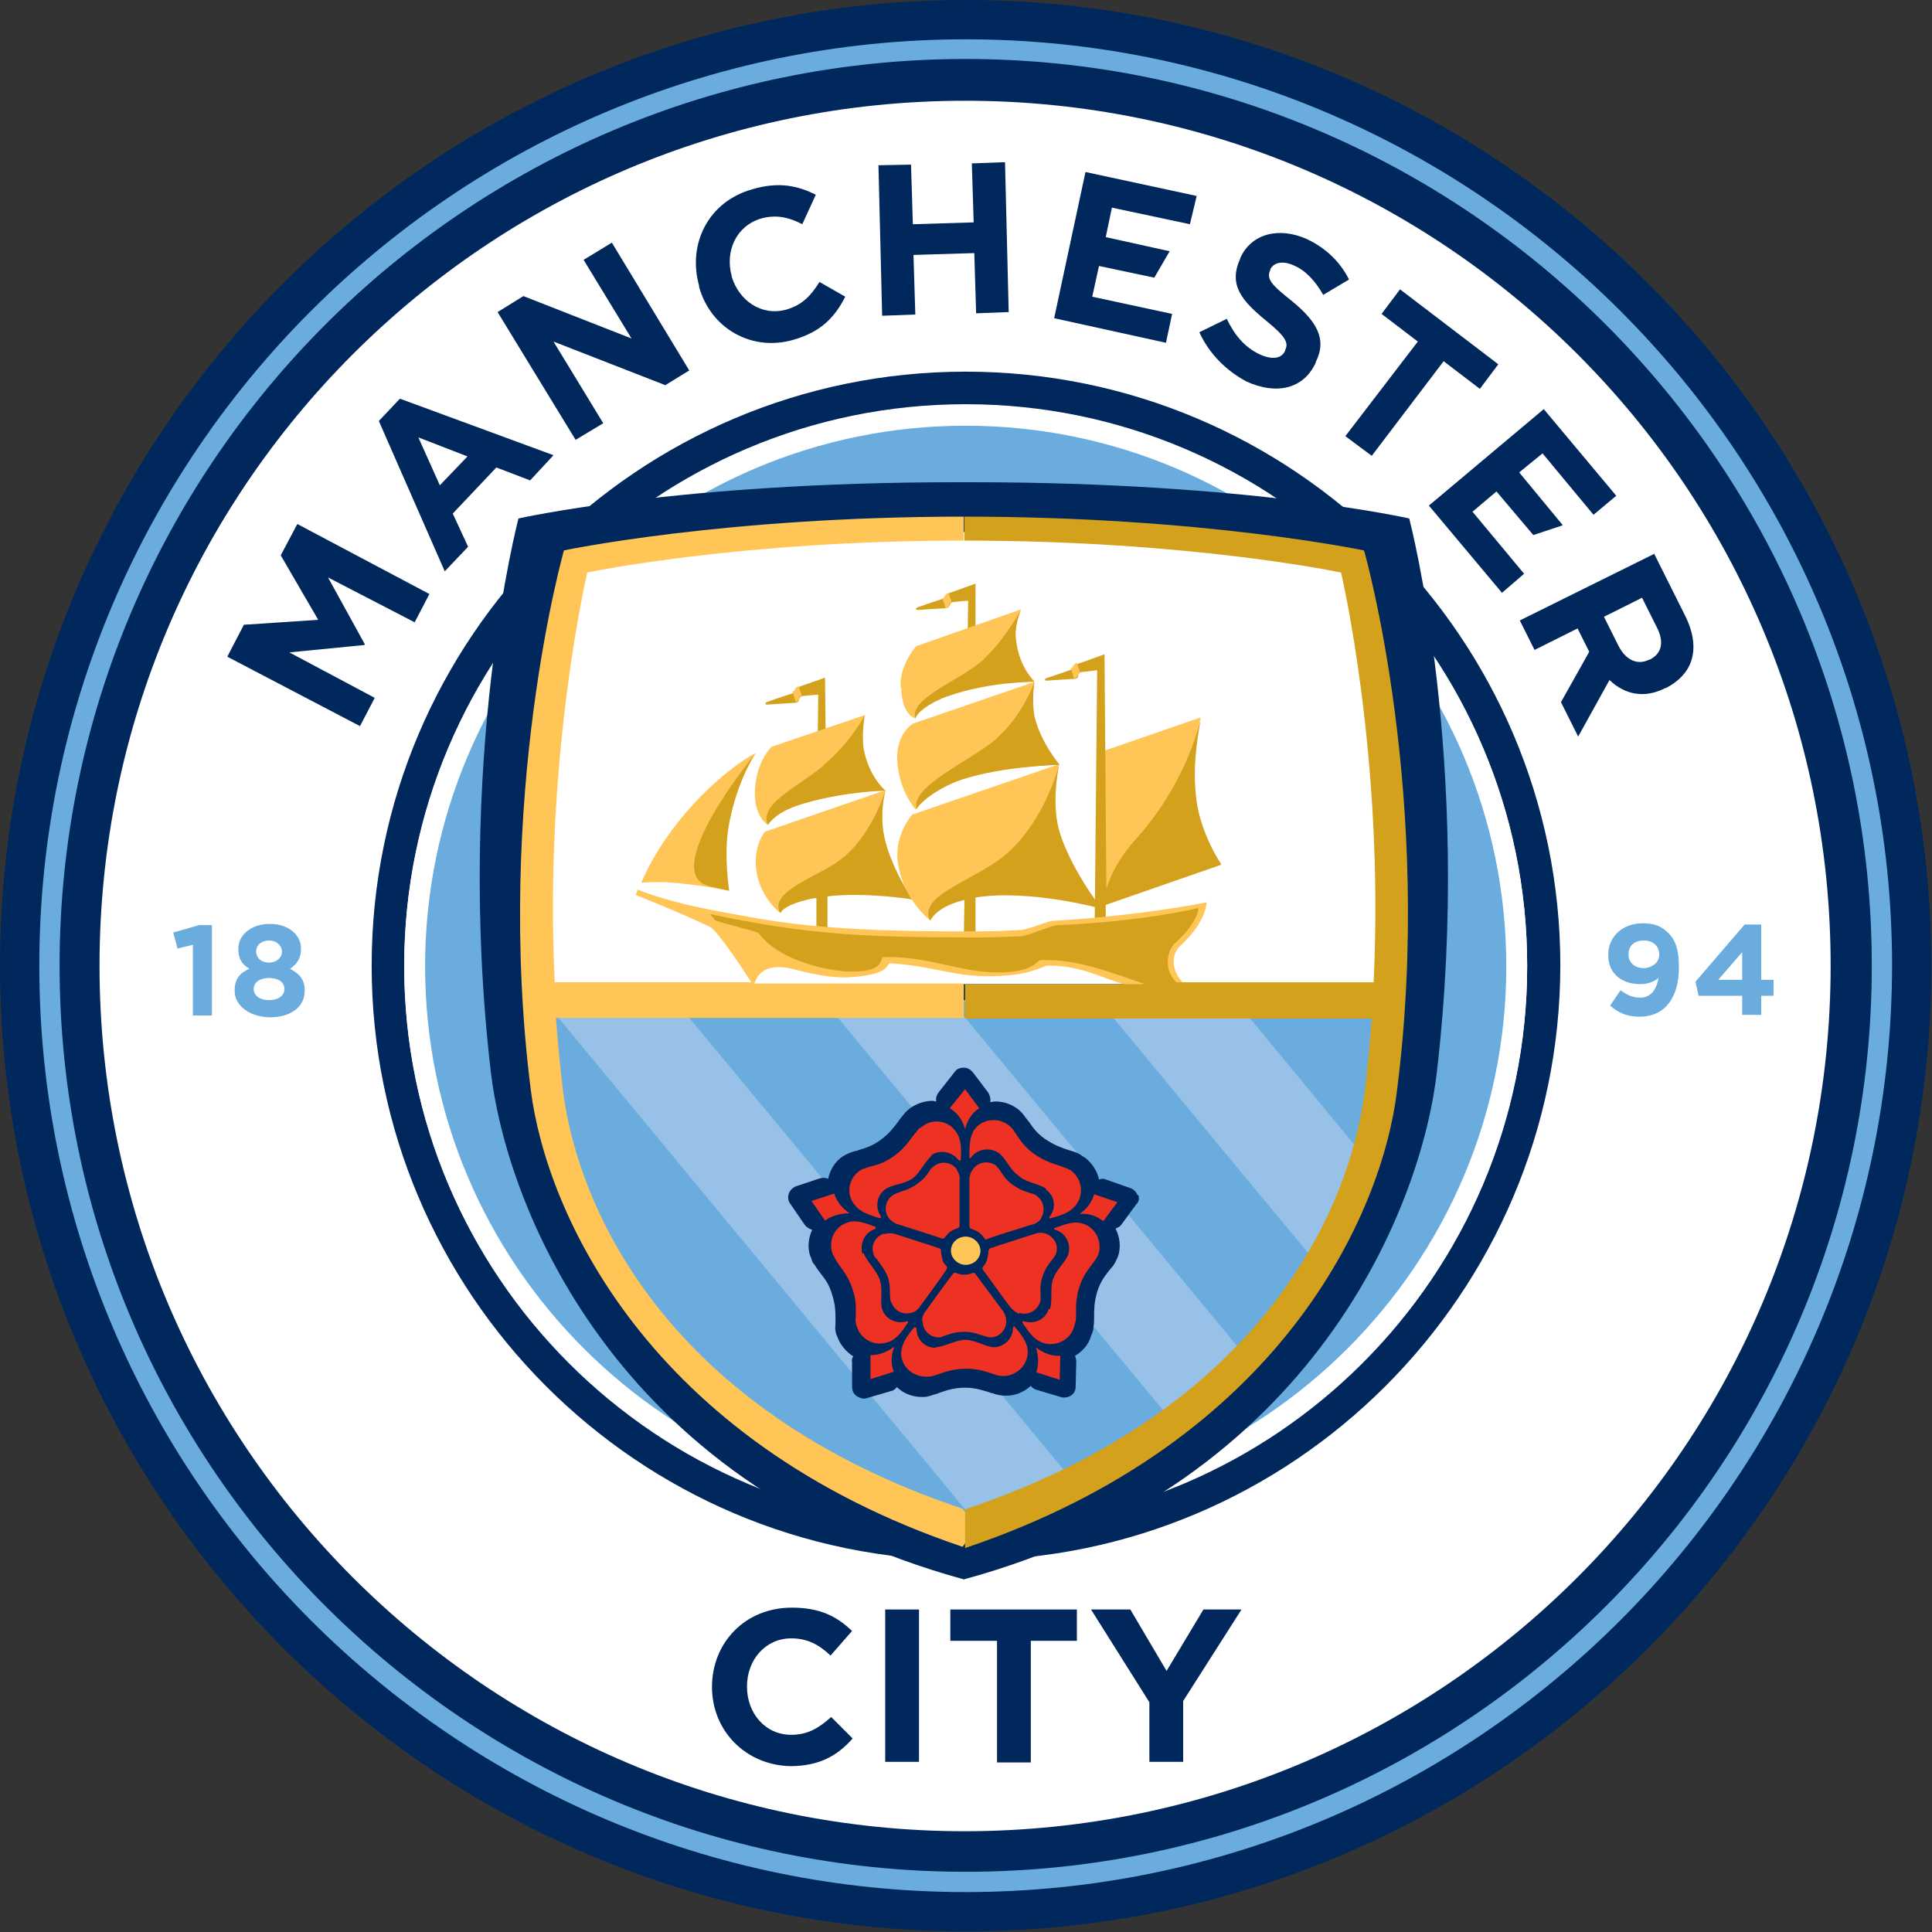 <?xml version="1.0" encoding="UTF-8"?>
<!DOCTYPE svg PUBLIC "-//W3C//DTD SVG 1.1//EN" "http://www.w3.org/Graphics/SVG/1.1/DTD/svg11.dtd">
<!-- Creator: CorelDRAW X5 -->
<svg xmlns="http://www.w3.org/2000/svg" xml:space="preserve" width="31.448mm" height="31.448mm" style="shape-rendering:geometricPrecision; text-rendering:geometricPrecision; image-rendering:optimizeQuality; fill-rule:evenodd; clip-rule:evenodd"
viewBox="0 0 3145 3145"
 xmlns:xlink="http://www.w3.org/1999/xlink"
 xmlns:svg="http://www.w3.org/2000/svg">
 <rect x="0" y="0" width="3145" height="3145" fill="#333333" stroke="none"/>
 <defs>
  <style type="text/css">
   <![CDATA[
    .fil3 {fill:#00285D}
    .fil4 {fill:#97C1E6}
    .fil10 {fill:#D4A11D}
    .fil9 {fill:#FFC657}
    .fil5 {fill:white}
    .fil0 {fill:#00285D;fill-rule:nonzero}
    .fil2 {fill:#6BACDF;fill-rule:nonzero}
    .fil8 {fill:#D4A11D;fill-rule:nonzero}
    .fil7 {fill:#ED3123;fill-rule:nonzero}
    .fil6 {fill:#FFC657;fill-rule:nonzero}
    .fil1 {fill:white;fill-rule:nonzero}
   ]]>
  </style>
 </defs>
 <g id="Layer_x0020_1">
 </g>
 <g id="__x0023_Layer_x0020_1">
  <path class="fil0" d="M1572 0c-867,0 -1572,706 -1572,1572 0,867 706,1572 1572,1572 867,0 1572,-706 1572,-1572 -1,-867 -706,-1572 -1572,-1572z"/>
  <path class="fil1" d="M2980 1572c0,-778 -630,-1408 -1409,-1408 -778,0 -1409,630 -1409,1408 0,778 631,1409 1409,1409 779,-1 1409,-631 1409,-1409z"/>
  <path class="fil2" d="M2469 1572c0,-495 -402,-897 -897,-897 -495,0 -897,402 -897,897 0,495 402,897 897,897 495,0 897,-402 897,-897z"/>
  <path class="fil0" d="M1572 2540c-534,0 -967,-435 -967,-968 0,-534 434,-967 967,-967 534,0 968,434 968,967 -1,534 -435,968 -968,968zm0 -1881l0 0c-504,0 -914,410 -914,914 0,504 410,914 914,914 504,0 914,-410 914,-914 0,-504 -410,-914 -914,-914z"/>
  <path class="fil2" d="M1572 3080c-831,0 -1508,-676 -1508,-1508 0,-831 676,-1508 1508,-1508 831,0 1508,676 1508,1508 -1,831 -676,1508 -1508,1508zm0 -2984l0 0c-814,0 -1475,662 -1475,1476 0,813 662,1475 1475,1475 813,0 1475,-662 1475,-1475 0,-814 -662,-1476 -1475,-1476z"/>
  <polygon class="fil2" points="314,1538 289,1544 282,1518 324,1506 345,1506 345,1653 314,1653 "/>
  <path class="fil2" d="M382 1612c0,-18 8,-28 24,-35 -12,-7 -18,-16 -18,-32l0 -1c0,-22 21,-40 51,-40 31,0 51,18 51,40l0 1c0,15 -7,25 -18,32 15,8 24,17 24,35l0 1c0,27 -24,43 -56,43 -32,0 -58,-18 -58,-43zm81 -2l0 0c0,-12 -11,-18 -25,-18 -15,0 -25,7 -25,18 0,10 9,18 25,18 16,0 25,-8 25,-18zm-4 -61l0 0c0,-9 -8,-18 -21,-18 -13,0 -21,8 -21,17l0 1c0,10 8,18 21,18 12,0 21,-8 21,-18z"/>
  <path class="fil2" d="M2700 1592c-8,6 -17,10 -30,10 -31,0 -52,-18 -52,-47l0 -1c0,-29 23,-51 56,-51 20,0 31,5 42,16 11,11 17,26 17,55l0 1c0,48 -22,80 -64,80 -22,0 -35,-7 -48,-18l17 -25c11,8 20,12 32,12 22,0 28,-21 30,-33zm1 -38l0 0c0,-13 -9,-23 -25,-23 -16,0 -25,9 -25,22l0 1c0,13 10,22 25,22 15,-1 25,-10 25,-22z"/>
  <path class="fil2" d="M2836 1621l-71 0 -5 -23 80 -93 27 0 0 90 20 0 0 26 -20 0 0 31 -31 0 0 -31 1 0zm0 -26l0 0 0 -45 -39 45 39 0z"/>
  <path class="fil1" d="M1572 2486c-504,0 -914,-410 -914,-914 0,-504 410,-914 914,-914 504,0 914,410 914,914 0,504 -410,914 -914,914zm0 -1793l0 0c-485,0 -880,395 -880,880 0,485 395,880 880,880 485,0 880,-395 880,-880 0,-485 -395,-880 -880,-880z"/>
  <path class="fil3" d="M1555 785c-451,0 -711,59 -711,59 0,0 -104,395 -45,901 25,213 197,669 770,826 573,-156 746,-613 770,-826 59,-507 -45,-901 -45,-901 0,0 -260,-59 -711,-59l-29 0z"/>
  <path class="fil4" d="M2261 1628c-5,154 -29,613 -692,865 -657,-246 -692,-721 -692,-865l1384 0z"/>
  <path class="fil5" d="M2241 1603c18,-381 -47,-689 -47,-689 0,0 -247,-48 -624,-48 -378,0 -629,52 -629,52 0,0 -68,310 -50,684l1350 0 0 1z"/>
  <path class="fil2" d="M1590 2480l-699 -845c-25,174 116,688 699,845z"/>
  <path class="fil2" d="M1099 1629l647 781c65,-31 114,-62 160,-99l-565 -682 -242 0z"/>
  <path class="fil2" d="M1549 1630l478 577c47,-53 87,-101 115,-152l-352 -425 -242 0z"/>
  <path class="fil2" d="M2250 1630l-239 -1 200 242c35,-74 38,-200 38,-241z"/>
  <path class="fil0" d="M1852 1946c-2,-5 -6,-10 -12,-12l-40 -14c-4,-2 -7,-1 -11,0 -3,-14 -11,-26 -22,-35 -2,-1 -3,-2 -5,-3 -2,-2 -5,-3 -8,-5 -5,-2 -11,-4 -15,-5 -12,-4 -23,-8 -38,-18 -14,-10 -20,-19 -26,-28 -2,-2 -3,-4 -5,-6 -4,-6 -9,-12 -15,-16 -10,-7 -22,-11 -35,-11 -3,0 -5,1 -8,1l0 -1c1,-5 -1,-10 -3,-14l-25 -33c-4,-5 -9,-8 -15,-8 -6,0 -12,2 -15,7l-26 33c-3,4 -5,9 -4,15 -2,0 -4,-1 -6,-1 -12,0 -25,4 -35,11 -2,1 -3,2 -4,3 -2,2 -5,4 -7,7 -4,5 -7,8 -10,13 -8,10 -14,19 -29,30 -14,10 -25,13 -35,16 -2,1 -5,2 -7,2 -7,2 -14,5 -20,9 -12,8 -20,22 -23,36 -4,-2 -8,-2 -13,-1l-39 13c-5,2 -10,6 -12,12 -2,5 -1,12 2,16l24 35c3,4 7,6 12,8 -6,13 -8,29 -3,43 1,2 2,3 2,5 1,3 2,6 5,9 3,5 6,9 9,13 8,10 15,19 20,37 5,16 5,27 5,38l0 8c-1,8 0,15 3,21 5,14 15,25 26,32 -2,3 -3,6 -2,9l0 41c0,6 3,12 8,15 5,3 11,5 16,3l41 -12c4,-1 6,-4 8,-6 12,12 29,17 45,16 3,0 6,-1 10,-2 5,-2 11,-3 15,-5 12,-4 23,-8 41,-8 17,0 27,4 38,7 2,1 5,2 7,2 7,3 15,4 22,4 15,0 29,-6 40,-16 2,3 5,5 8,6l40 12c5,2 12,1 17,-2 5,-3 8,-8 8,-15l1 -41c0,-3 -1,-6 -2,-9 12,-7 22,-18 26,-32 1,-2 1,-3 2,-5 1,-3 2,-6 2,-10 1,-5 1,-11 1,-16 0,-12 0,-24 5,-41 5,-16 12,-25 18,-33 2,-2 3,-4 5,-6 5,-5 8,-12 11,-19 5,-15 3,-31 -4,-45 4,-2 7,-3 9,-6l25 -34c4,-4 5,-9 3,-15l0 0z"/>
  <path class="fil6" d="M1548 2036c0,-13 11,-23 24,-23 13,0 24,11 24,23 0,13 -11,23 -24,23 -13,0 -24,-11 -24,-23z"/>
  <path class="fil7" d="M1571 1838c-4,-15 -13,-27 -25,-34l25 -31 23 31c-12,8 -19,19 -23,34zm-188 137l0 0c-12,-8 -21,-19 -25,-32l-37 12 22 32c11,-8 25,-12 40,-12zm73 217l0 0c-12,9 -25,14 -39,14l0 39 38 -12c-5,-12 -5,-27 1,-41zm230 1l0 0c5,14 5,28 1,41l38 12 1 -39c-13,1 -27,-4 -39,-13zm71 -217l0 0c15,-1 28,3 39,12l23 -31 -38 -13c-3,12 -12,25 -25,33zm-234 218l0 0c-18,0 -31,-14 -31,-31 0,-2 -2,-3 -4,-2 -12,14 -20,26 -21,41 -1,21 18,39 40,39l4 0c2,0 4,0 7,-1 15,-4 29,-12 55,-12 22,0 34,6 45,9 5,2 10,3 15,3 22,0 40,-18 40,-39 0,-15 -9,-27 -21,-41 -1,-2 -3,0 -3,2 0,17 -15,31 -31,31 -13,0 -30,-12 -47,-12 -15,0 -35,12 -48,12zm-21 -43l0 0c0,15 12,26 26,26 2,0 3,0 5,-1 1,0 2,0 2,-1l1 0c9,-3 18,-7 34,-7 16,0 24,5 33,7 3,1 6,2 9,2 15,0 26,-12 26,-26 0,-4 -1,-8 -2,-11 -1,-2 -2,-3 -2,-4 0,0 -45,-61 -46,-62 -2,-3 -5,-2 -7,-1 -2,1 -8,2 -12,2 -4,0 -8,-1 -11,-2 -3,-2 -5,-2 -7,1 -2,2 -34,46 -44,60 -4,5 -6,10 -6,17l0 0zm205 -20l0 0c-5,17 -23,25 -40,20 -2,-1 -4,1 -2,3 10,15 18,27 33,32 21,7 44,-5 50,-25 1,-2 1,-2 1,-4 1,-2 1,-4 2,-6 2,-16 -2,-31 6,-56 7,-21 16,-30 23,-40 3,-4 6,-8 8,-13 7,-21 -5,-44 -25,-50 -15,-5 -29,1 -46,7 -2,1 -2,2 1,3 17,5 26,23 21,40 -4,12 -20,25 -25,41 -5,13 0,35 -5,48zm-48 6l0 0c14,5 29,-3 34,-17 1,-2 1,-3 1,-5l0 -3c0,-9 -2,-19 3,-34 5,-15 12,-22 17,-29 2,-2 3,-5 5,-8 5,-14 -3,-28 -17,-33 -4,-1 -8,-2 -11,-1 -2,0 -3,0 -5,1 0,0 -72,23 -74,24 -3,2 -3,5 -3,6 0,2 -1,8 -2,12 -1,3 -3,8 -5,10 -2,2 -4,5 -2,7 2,2 33,46 44,60 4,5 9,9 15,12zm43 -201l0 0c15,10 18,30 7,44 -2,2 0,4 2,3 18,-5 31,-9 41,-22 13,-18 9,-42 -8,-55 -1,-1 -2,-2 -4,-2 -2,-2 -3,-2 -6,-3 -15,-6 -30,-8 -51,-23 -18,-13 -24,-25 -31,-35 -2,-4 -6,-8 -11,-12 -18,-13 -43,-9 -55,8 -8,12 -8,28 -8,45 0,2 2,2 3,0 10,-14 30,-17 45,-7 11,8 18,27 31,36 12,12 35,14 46,22zm-8 48l0 0c8,-12 6,-28 -6,-37 -1,-1 -2,-2 -5,-3 -1,0 -2,-1 -2,-1l-1 0c-9,-3 -18,-5 -31,-14 -13,-9 -17,-18 -22,-25 -2,-2 -4,-5 -6,-7 -12,-8 -28,-6 -37,6 -2,3 -4,6 -5,10 0,2 -1,3 -1,5l0 78c0,4 3,4 5,5 2,1 8,3 10,5 3,2 6,5 8,8 2,2 3,5 6,3 3,-2 55,-18 71,-23 7,-1 12,-5 16,-9zm-179 -103l0 0c14,-10 34,-7 45,7 2,2 4,2 4,-1 1,-18 1,-33 -8,-45 -12,-18 -38,-22 -55,-8 -2,1 -2,2 -3,2 -2,1 -3,2 -5,5 -11,12 -17,26 -38,41 -18,13 -31,15 -42,18 -5,2 -10,3 -14,6 -18,13 -22,38 -8,55 9,12 24,17 41,22 2,1 2,-2 2,-3 -10,-14 -7,-34 7,-44 11,-8 31,-8 45,-18 11,-8 21,-29 31,-37zm43 23l0 0c-8,-12 -25,-15 -37,-6 -2,1 -2,2 -4,3l-2 2c-5,8 -10,16 -23,25 -13,9 -22,10 -31,14 -3,1 -6,2 -8,4 -12,8 -15,25 -6,37 2,3 5,5 8,7 2,1 2,2 4,2 0,0 72,23 74,24 4,1 5,-2 6,-3 2,-2 5,-6 8,-8 3,-2 7,-4 10,-5 3,-1 5,-2 5,-5l0 -74c1,-5 -1,-12 -5,-17zm-154 137l0 0c-5,-17 4,-35 20,-40 2,-1 2,-3 1,-4 -17,-6 -31,-12 -45,-7 -21,6 -32,29 -25,50 0,2 1,2 2,4 1,2 2,4 3,6 8,14 20,24 28,49 7,21 5,34 5,46 -1,5 0,10 2,15 7,21 29,32 50,25 15,-5 23,-17 33,-32 1,-2 -1,-3 -2,-2 -17,5 -35,-4 -40,-20 -4,-12 2,-31 -4,-48 -5,-15 -22,-31 -26,-43zm35 -33l0 0c-14,5 -22,19 -17,33 0,2 1,3 2,5 1,1 1,2 2,2 0,0 0,1 1,1 5,8 12,15 18,29 5,15 3,24 4,33 0,3 0,6 2,9 5,14 19,21 33,17 4,-1 7,-3 9,-5 1,-1 2,-2 3,-3 0,0 45,-61 45,-63 2,-3 0,-5 -2,-7 -2,-2 -5,-6 -5,-10 -1,-3 -2,-8 -2,-11 0,-3 0,-5 -3,-6 -3,-1 -55,-18 -71,-23 -6,-2 -12,-2 -19,0z"/>
  <path class="fil6" d="M1792 1224l162 -56c0,0 -14,68 -10,120 5,68 44,119 44,119l-200 69 4 -252z"/>
  <path class="fil8" d="M1988 1407c0,0 -35,-51 -41,-110 -5,-45 0,-83 8,-129 -7,31 -33,117 -106,198 -29,32 -42,61 -48,81l-3 -382c0,0 -38,14 -42,15 -5,2 -7,5 -7,5 0,2 -2,4 -5,5 -3,1 -25,9 -41,14 -3,1 -2,4 0,4 18,-1 45,-3 47,-3 4,-1 5,-2 5,-5l0 -1c1,-3 3,-5 6,-5 2,0 16,-2 25,-3l-4 411 18 0 0 -29 187 -65z"/>
  <path class="fil6" d="M1270 1486c0,0 -30,-22 -38,-64 -8,-43 13,-68 13,-68l197 -68c0,0 -12,39 -1,84 15,56 45,94 45,94 0,0 -72,-14 -142,-5 -66,8 -73,27 -73,27z"/>
  <path class="fil6" d="M1044 1437c0,0 25,-67 96,-140 55,-55 90,-71 90,-71 0,0 -31,45 -45,120 -8,46 1,104 1,104 0,0 -37,-8 -79,-12 -35,-4 -63,-1 -63,-1z"/>
  <path class="fil8" d="M1230 1226c0,0 -31,45 -44,120 -8,46 1,104 1,104 0,0 -9,-2 -31,-7 -88,-20 74,-217 74,-217z"/>
  <path class="fil8" d="M1345 1280l-2 -177c-4,2 -38,13 -42,15 -5,2 -7,5 -7,6 0,2 -2,4 -5,5 -3,1 -25,8 -41,14 -3,1 -2,4 0,4 18,-1 45,-3 47,-3 4,-1 5,-2 6,-5l0 -1c1,-3 3,-5 6,-5 2,0 15,-2 25,-2l-2 150 14 0 0 -1z"/>
  <path class="fil8" d="M1574 1120l14 0 0 -170c0,0 -38,14 -42,15 -5,2 -7,5 -7,5 0,2 -2,4 -5,5 -3,1 -25,8 -41,14 -3,1 -2,4 0,4 18,-1 45,-3 47,-3 4,-1 5,-2 6,-5 1,-3 3,-5 6,-5 2,0 15,-2 24,-2l-2 143z"/>
  <path class="fil6" d="M1539 990l1 0c4,-1 5,-2 5,-5 0,-2 2,-4 4,-5l-5 -15c-5,2 -6,5 -6,5 0,2 -2,3 -4,4l5 15z"/>
  <path class="fil6" d="M1295 1142l1 0c4,-1 5,-2 5,-5 1,-2 2,-4 4,-5l-5 -15c-5,2 -6,5 -6,5 0,2 -2,3 -4,4l5 15z"/>
  <path class="fil6" d="M1748 1104l1 0c4,-1 5,-2 5,-5 1,-2 2,-4 4,-5l-5 -15c-5,2 -6,5 -6,5 0,2 -2,3 -4,4l5 15z"/>
  <path class="fil8" d="M1485 1464c0,0 -31,-46 -44,-95 -11,-42 0,-82 0,-82 0,0 -21,72 -71,111 -35,28 -120,53 -100,88 3,-5 12,-14 46,-22 4,-1 8,-2 13,-2l0 58 18 0 0 -61c64,-7 137,5 137,5z"/>
  <path class="fil6" d="M1249 1342c0,0 -23,-14 -20,-58 3,-46 26,-66 26,-68l153 -52c0,0 -12,23 -3,58 9,41 36,65 36,65 0,0 -77,1 -146,25 -34,12 -46,31 -46,31z"/>
  <path class="fil8" d="M1340 1246c44,-36 68,-82 68,-82 0,0 -6,29 -2,55 8,45 35,68 35,68 0,0 -62,1 -129,20 -45,12 -58,30 -62,36 -15,-34 46,-60 91,-97z"/>
  <path class="fil6" d="M1514 1498c0,0 -42,-31 -52,-91 -8,-47 23,-81 23,-81l239 -82c0,0 -13,53 -1,104 14,57 66,127 66,127 0,0 -99,-28 -185,-18 -82,11 -90,40 -90,40z"/>
  <path class="fil6" d="M1466 1119c-2,-36 24,-65 25,-67l171 -60c0,0 -12,27 -8,50 5,44 30,67 30,67 0,0 -68,-4 -147,24 -44,15 -48,36 -48,36 0,0 -21,-5 -22,-50z"/>
  <path class="fil8" d="M1601 1073c31,-27 61,-80 61,-80 0,0 -12,27 -8,50 5,44 30,67 30,67 0,0 -73,-1 -143,24 -30,11 -49,27 -51,36 -10,-34 70,-60 112,-97z"/>
  <path class="fil6" d="M1490 1317c0,0 -25,-28 -29,-73 -5,-46 22,-64 25,-66l198 -68c0,0 -5,15 -1,55 5,34 38,80 38,80 0,0 -106,3 -171,28 -41,16 -59,45 -59,45z"/>
  <path class="fil8" d="M1622 1202c43,-37 62,-92 62,-92 0,0 -5,31 0,56 10,43 41,79 41,79 0,0 -92,2 -159,24 -44,15 -71,41 -74,48 -10,-38 88,-78 131,-115z"/>
  <path class="fil8" d="M1793 1479c0,0 -54,-70 -70,-131 -10,-41 -2,-87 1,-103 -6,22 -28,91 -81,141 -51,47 -150,69 -129,113 4,-7 15,-24 56,-34l-1 56 19 0 0 -60c88,-14 204,18 204,18z"/>
  <path class="fil9" d="M1885 1611c12,-2 25,-5 43,-10 -1,-1 -2,-2 -3,-2 -20,-22 -17,-46 -5,-58 45,-41 44,-72 44,-72 0,0 -108,22 -251,30 -9,1 -42,15 -52,15 -20,1 -40,2 -61,2 -269,2 -345,-17 -433,-33 -90,-17 -129,-35 -129,-35l-3 9c0,0 71,28 121,52 11,5 53,68 67,90l-320 0c-18,-367 53,-667 53,-667 0,0 245,-52 613,-52l0 -39c-391,0 -651,55 -651,55 0,0 -114,401 -54,878 25,199 190,571 703,744l22 -31 -22 -31c-484,-162 -625,-490 -650,-676 -5,-41 -9,-83 -12,-123l664 0 0 -56 -341 0c8,-25 31,-31 61,-24 31,8 61,15 91,14 73,-4 62,-23 69,-23 75,5 104,23 169,21 60,-1 81,-17 86,-17 73,-1 101,33 174,39l6 0z"/>
  <path class="fil10" d="M2220 896c0,0 -260,-55 -650,-55l0 39c369,0 613,52 613,52 0,0 71,300 53,667l-321 0c-25,-25 -11,-57 -2,-64 38,-34 38,-57 38,-57 0,0 -87,22 -230,28 -9,0 -49,18 -59,18 -20,1 -48,2 -68,2 -186,0 -277,-4 -438,-38 3,4 5,5 8,10 1,2 71,19 71,21 11,15 25,25 41,34 26,14 64,25 96,28 73,5 59,-23 66,-23 74,-2 123,25 188,25 60,-1 61,-20 68,-20 59,-3 119,22 170,39l-293 0 0 56 662 0c-3,41 -7,81 -12,123 -25,187 -166,514 -650,676l0 63c514,-173 679,-544 703,-744 61,-478 -53,-878 -53,-878z"/>
  <polygon class="fil0" points="370,1069 397,1017 518,1009 457,904 484,853 699,967 675,1013 534,940 594,1049 593,1050 471,1062 610,1136 586,1182 "/>
  <path class="fil0" d="M617 685l34 -36 250 92 -38 41 -55 -21 -71 75 25 54 -38 40 -107 -244zm144 58l0 0 -80 -31 35 78 45 -47z"/>
  <polygon class="fil0" points="810,508 852,482 1028,551 950,423 996,395 1122,603 1083,627 901,556 982,689 937,716 "/>
  <path class="fil0" d="M1138 465c-19,-68 15,-137 87,-157 44,-13 75,-5 103,9l-22 48c-23,-12 -44,-16 -68,-9 -39,12 -58,52 -47,93l0 1c12,40 49,65 89,54 27,-8 40,-23 54,-45l42 24c-17,33 -39,57 -84,70 -68,20 -135,-18 -154,-86z"/>
  <polygon class="fil0" points="1430,269 1483,268 1486,365 1585,362 1582,266 1636,264 1642,508 1589,510 1586,412 1487,415 1490,512 1436,514 "/>
  <path class="fil0" d="M1952 541l45 -22c12,25 28,46 54,58 20,9 35,7 41,-6l0 -1c6,-12 1,-22 -31,-48 -39,-32 -62,-58 -42,-101l0 -1c18,-40 63,-51 108,-31 32,15 55,38 69,66l-42 25c-13,-23 -29,-40 -48,-48 -18,-8 -32,-5 -38,6l0 1c-7,15 1,24 35,51 39,32 58,61 39,99l0 1c-20,44 -65,53 -113,31 -32,-17 -61,-45 -77,-81z"/>
  <polygon class="fil0" points="2308,556 2249,511 2279,471 2439,593 2409,633 2350,588 2233,742 2190,710 "/>
  <path class="fil0" d="M2693 902l50 100c14,28 17,53 10,74 -6,18 -20,33 -41,44l-1 0c-35,18 -67,10 -91,-13l-51 92 -28 -56 46 -82 -19 -38 -70 35 -24 -48 220 -109zm-58 150l0 0c12,23 31,31 49,22l1 0c21,-10 24,-30 12,-53l-24 -48 -62 31 24 48z"/>
  <polygon class="fil0" points="1789,433 1879,452 1904,409 1800,386 1810,338 1937,365 1948,319 1767,280 1716,518 1898,558 1908,511 1778,483 "/>
  <polygon class="fil0" points="2513,666 2326,823 2445,965 2481,934 2397,833 2436,800 2496,871 2544,855 2473,769 2511,738 2594,838 2631,807 "/>
  <path class="fil0" d="M1159 2746c0,-71 53,-129 130,-129 47,0 74,15 98,38l-35 40c-19,-18 -38,-28 -64,-28 -42,0 -72,35 -72,78l0 1c0,42 29,78 72,78 28,0 46,-12 65,-29l35 35c-25,28 -54,45 -102,45 -73,-2 -127,-58 -127,-129z"/>
  <polygon class="fil0" points="1441,2620 1496,2620 1496,2868 1441,2868 "/>
  <polygon class="fil0" points="1623,2671 1547,2671 1547,2620 1753,2620 1753,2671 1678,2671 1678,2869 1623,2869 "/>
  <polygon class="fil0" points="1871,2771 1776,2620 1840,2620 1899,2720 1959,2620 2021,2620 1926,2769 1926,2868 1871,2868 "/>
 </g>
</svg>
